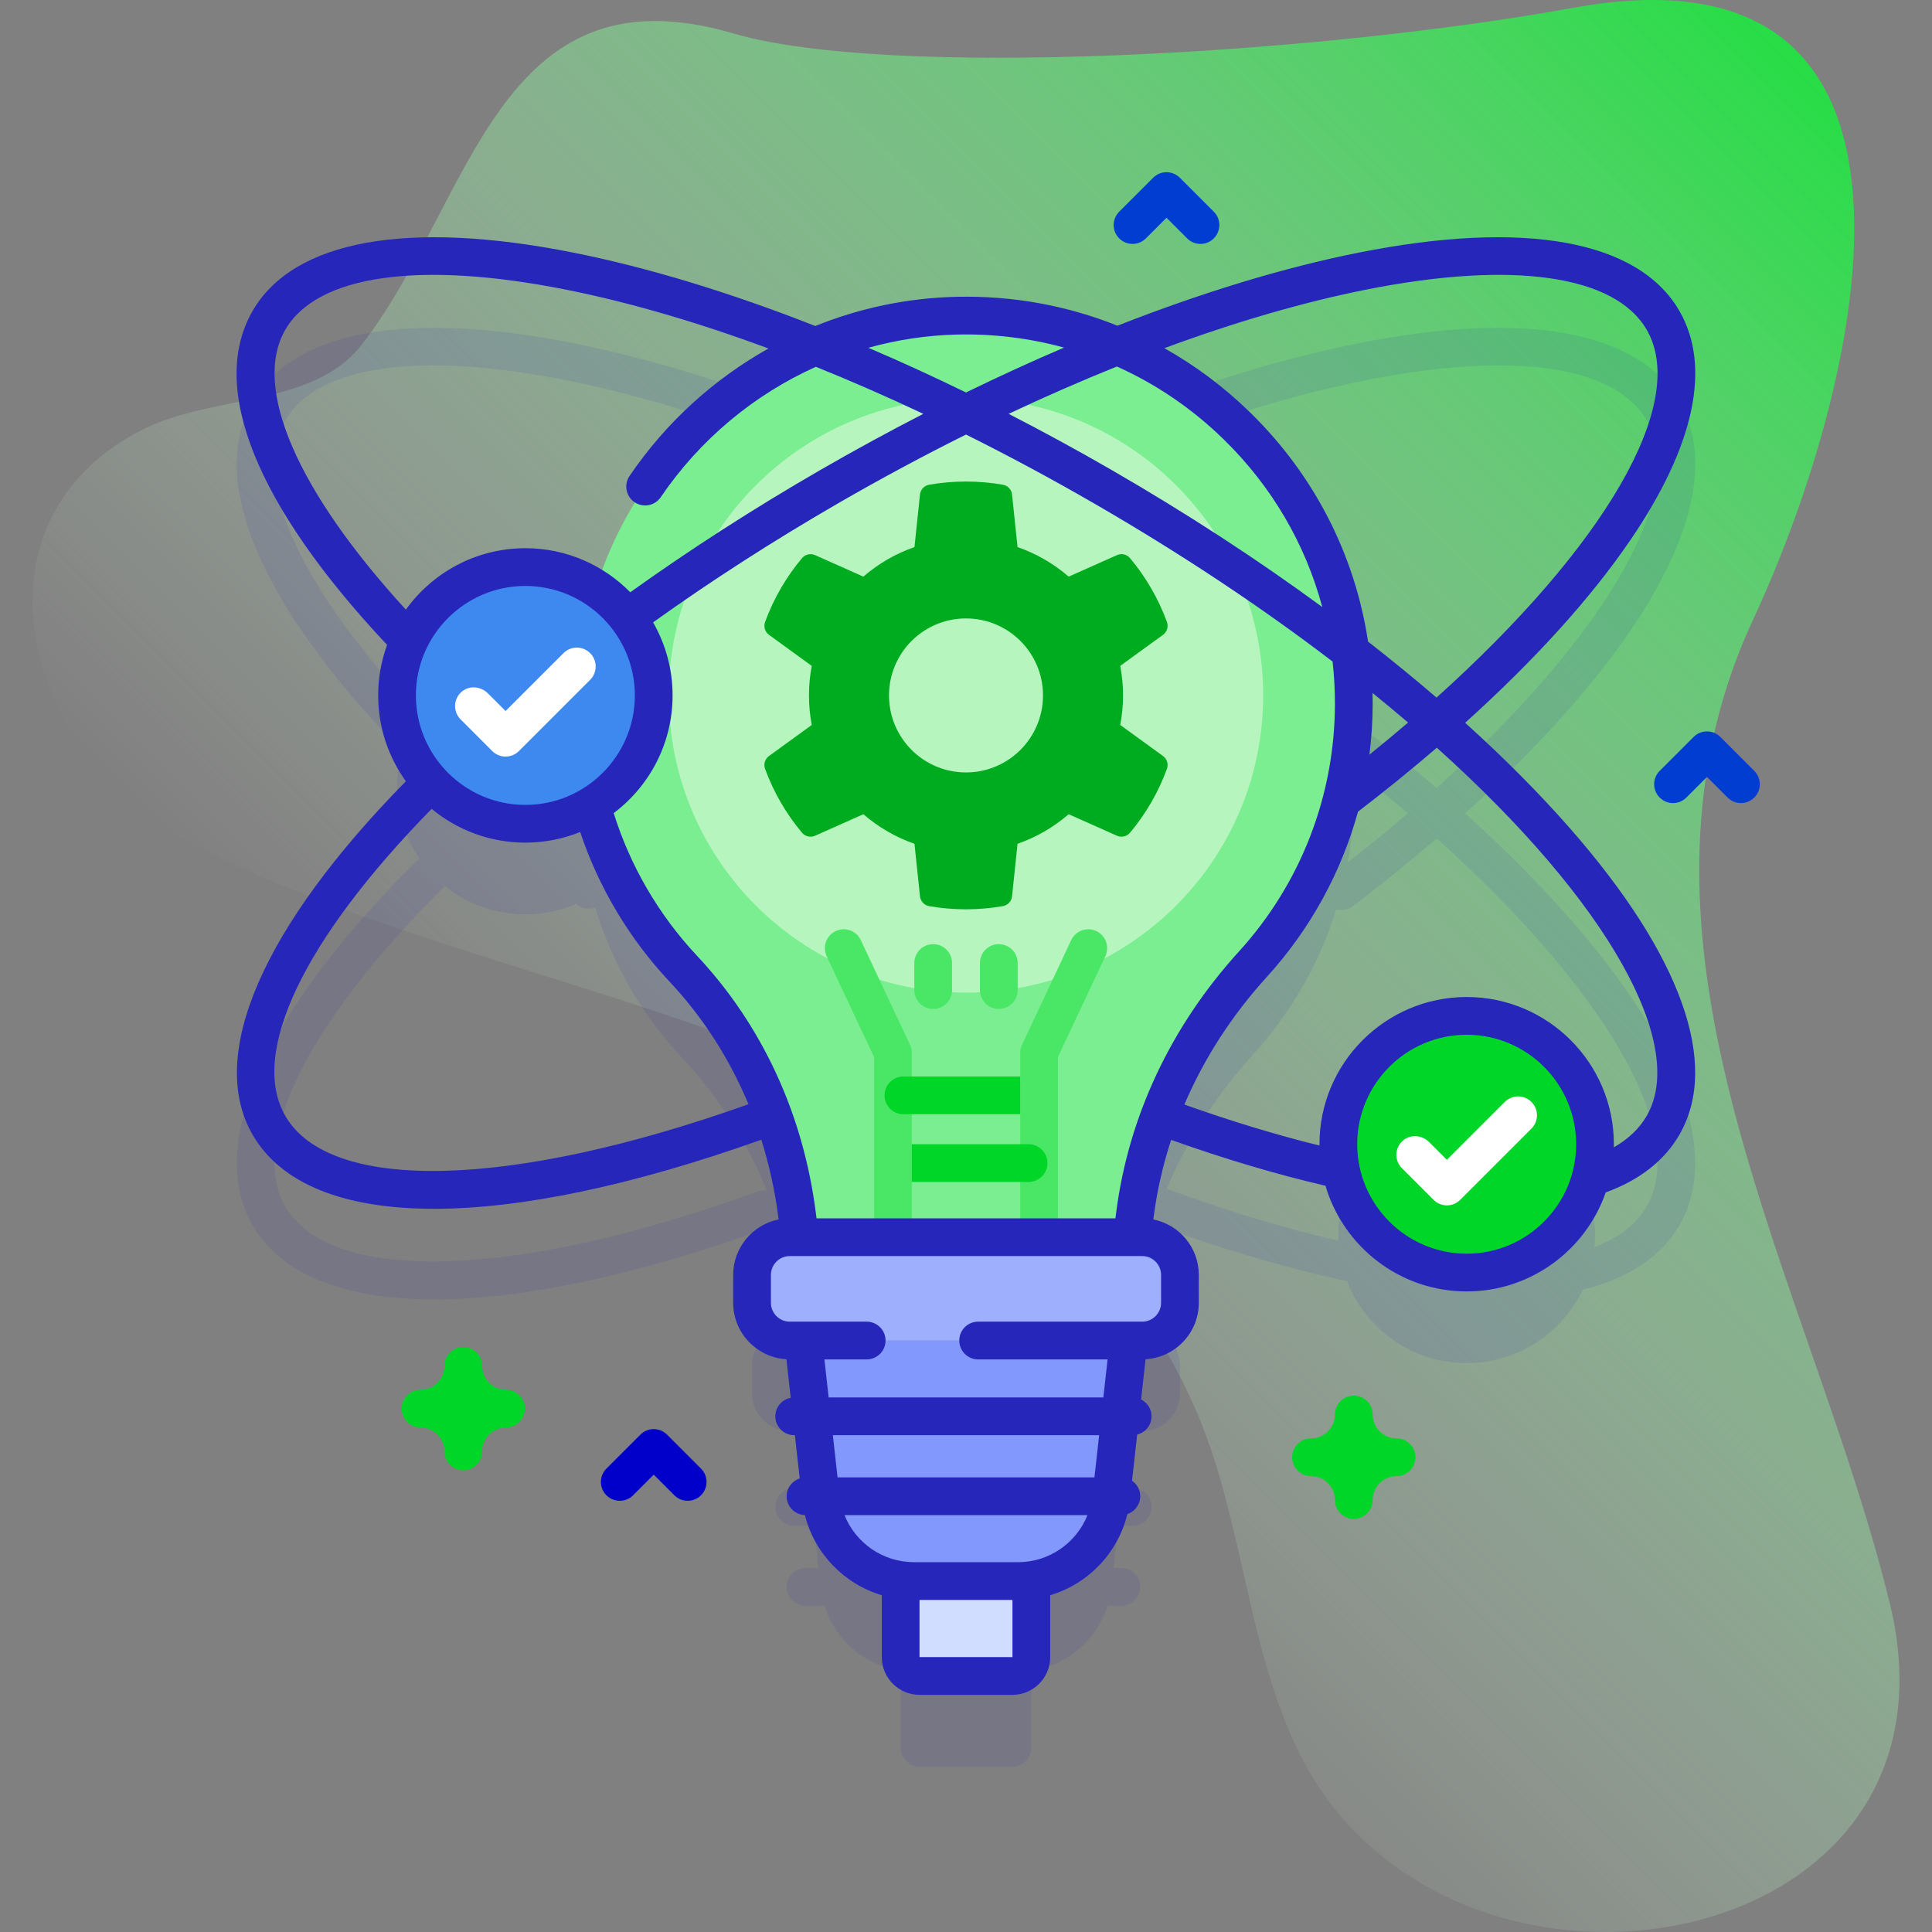 <svg width="512" height="512" viewBox="0 0 512 512" fill="none" xmlns="http://www.w3.org/2000/svg">
<rect x="0" y="0" width="512" height="512" fill="#808080" stroke="none"/>
<g clip-path="url(#clip0_307_7734)">
<path d="M500.792 424.79C479.939 339.612 424.33 250.914 464.559 164.277C494.686 99.397 520.94 -16.812 417.119 2.041C347.357 14.71 235.14 20.829 194.352 8.86C131.543 -9.571 125.13 53.728 95.822 91.39C82.975 107.899 56.565 104.414 37.875 113.807C-10.308 138.022 5.885 200.798 51.193 223.895C140.991 269.673 271.463 271.602 316.377 372.445C329.348 401.569 330.054 434.737 343.795 463.502C381.949 543.375 524.227 520.516 500.792 424.79Z" fill="url(#paint0_linear_307_7734)"/>
<path opacity="0.1" d="M388.28 215.548C406.745 198.904 421.663 182.427 432.193 166.942C449.113 142.061 453.563 121.126 445.06 106.398C434.246 87.668 404.064 82.181 360.078 90.947C338.269 95.294 314.205 102.861 289.177 113.114C278.028 109.314 266.019 107.373 253.517 107.671C242.832 107.921 232.547 109.833 222.901 113.145C197.845 102.876 173.755 95.298 151.924 90.947C107.935 82.179 77.756 87.667 66.942 106.398C58.459 121.09 62.87 141.969 79.696 166.776C86.739 177.159 95.764 187.993 106.508 199.027C105.675 201.975 105.219 205.081 105.219 208.295C105.219 215.397 107.398 221.988 111.121 227.442C105.732 232.772 100.693 238.095 96.051 243.383C66.465 277.093 56.127 305.974 66.941 324.704C74.499 337.794 91.238 344.342 115.043 344.342C138.571 344.342 169.001 337.944 204.278 325.143C205.077 324.853 205.739 324.366 206.271 323.774C208.606 330.982 210.271 338.429 211.242 346.003L212 351.871H209.303C203.78 351.871 199.303 356.348 199.303 361.871V369.254C199.303 374.777 203.78 379.254 209.303 379.254H212.891L214.571 394.335H210.474C207.713 394.335 205.474 396.573 205.474 399.335C205.474 402.097 207.713 404.335 210.474 404.335H215.685L216.932 415.529H213.474C210.713 415.529 208.474 417.767 208.474 420.529C208.474 423.291 210.713 425.529 213.474 425.529H218.504C221.335 434.624 229.193 441.347 238.686 442.717V463.15C238.686 465.911 240.925 468.15 243.686 468.15H268.317C271.078 468.15 273.317 465.911 273.317 463.15V442.717C282.81 441.347 290.668 434.624 293.499 425.529H297.171C299.932 425.529 302.171 423.291 302.171 420.529C302.171 417.767 299.932 415.529 297.171 415.529H295.072L296.319 404.335H300.171C302.932 404.335 305.171 402.097 305.171 399.335C305.171 396.573 302.932 394.335 300.171 394.335H297.433L299.113 379.254H302.701C308.224 379.254 312.701 374.777 312.701 369.254V361.871C312.701 356.348 308.224 351.871 302.701 351.871H299.999L300.762 345.932C301.713 338.522 303.391 331.286 305.702 324.278C305.999 324.466 306.317 324.63 306.66 324.755C324.491 331.275 341.42 336.217 356.968 339.503C361.892 352.219 374.232 361.241 388.687 361.241C402.257 361.241 413.967 353.292 419.424 341.798C431.53 338.789 440.246 333.045 445.062 324.704C455.876 305.974 445.538 277.093 415.952 243.383C407.856 234.162 398.57 224.836 388.28 215.548ZM362.032 100.754C400.916 93.005 428.02 96.884 436.399 111.399C447.617 130.828 425.2 168.853 380.695 208.869C373.128 202.358 365.087 195.883 356.633 189.494C350.219 158.459 329.813 132.551 302.307 118.644C323.358 110.518 343.544 104.439 362.032 100.754ZM358.531 203.578C363.564 207.54 368.427 211.526 373.106 215.527C368.034 219.871 362.711 224.228 357.152 228.577C358.206 222.678 358.762 216.607 358.762 210.406C358.763 208.111 358.679 205.836 358.531 203.578ZM75.601 111.398C83.981 96.883 111.084 93.005 149.968 100.753C168.489 104.445 188.712 110.539 209.802 118.685C185.218 131.181 166.276 153.296 157.918 179.882C152.554 176.347 146.134 174.283 139.229 174.283C127.513 174.283 117.182 180.208 111.065 189.223C80.311 156.765 66.25 127.595 75.601 111.398ZM200.866 315.743C136.803 338.99 87.632 340.545 75.6 319.705C67.221 305.191 77.413 279.777 103.566 249.98C107.988 244.942 112.781 239.869 117.908 234.786C123.741 239.487 131.154 242.306 139.229 242.306C144.005 242.306 148.548 241.317 152.672 239.541C152.779 239.623 152.885 239.705 152.992 239.788C154.394 240.861 156.177 241.069 157.721 240.514C162.368 255.692 170.434 269.375 181.031 280.66C190.588 290.847 198.027 302.702 203.246 315.511C202.468 315.404 201.657 315.456 200.866 315.743ZM436.399 319.705C433.639 324.485 428.916 328.075 422.535 330.51C422.638 329.43 422.696 328.337 422.696 327.23C422.696 308.446 407.469 293.219 388.685 293.219C369.901 293.219 354.674 308.446 354.674 327.23C354.674 327.757 354.69 328.281 354.714 328.803C340.971 325.656 325.99 321.177 310.093 315.364C309.777 315.249 309.457 315.17 309.137 315.12C314.642 302.117 322.418 290.082 332.048 279.497C342.005 268.552 349.627 255.444 354.135 240.964C355.601 241.382 357.235 241.144 358.54 240.148C366.355 234.183 373.76 228.187 380.726 222.199C391.059 231.475 400.365 240.786 408.435 249.981C434.586 279.777 444.779 305.191 436.399 319.705Z" fill="#2626BB"/>
<path d="M268.315 444.151H243.684C240.923 444.151 238.684 441.912 238.684 439.151V409.52H273.315V439.151C273.315 441.912 271.077 444.151 268.315 444.151Z" fill="#D1DDFF"/>
<path d="M294.474 396.874L299.11 355.254H212.89L217.526 396.874C218.929 409.471 229.578 418.999 242.253 418.999H269.748C282.422 418.999 293.071 409.471 294.474 396.874Z" fill="#8298FD"/>
<path d="M358.763 186.406C358.763 213.009 348.641 237.255 332.047 255.497C315.168 274.051 303.954 297.048 300.76 321.933L299.227 333.872H212.775L211.242 322.004C208.119 297.644 197.841 274.576 181.033 256.661C163.984 238.505 153.479 214.145 153.238 187.329C152.741 131.497 197.699 84.978 253.517 83.672C311.406 82.294 358.763 128.814 358.763 186.406Z" fill="#7AEE90"/>
<path d="M256 263.05C299.495 263.05 334.755 227.79 334.755 184.295C334.755 140.8 299.495 105.54 256 105.54C212.505 105.54 177.245 140.8 177.245 184.295C177.245 227.79 212.505 263.05 256 263.05Z" fill="#B6F6BE"/>
<path d="M241.64 279.027V333.877H231.64V280.147L219.07 253.397C217.9 250.897 218.97 247.917 221.47 246.747C223.97 245.567 226.95 246.637 228.12 249.137L241.17 276.907C241.48 277.567 241.64 278.297 241.64 279.027Z" fill="#4AE767"/>
<path d="M292.93 253.397L280.36 280.147V333.877H270.36V279.027C270.36 278.297 270.52 277.567 270.83 276.907L283.88 249.137C285.05 246.637 288.03 245.567 290.53 246.747C293.03 247.917 294.1 250.897 292.93 253.397Z" fill="#4AE767"/>
<path d="M247.302 267.382C244.54 267.382 242.302 265.143 242.302 262.382V255.207C242.302 252.446 244.54 250.207 247.302 250.207C250.064 250.207 252.302 252.446 252.302 255.207V262.382C252.302 265.143 250.064 267.382 247.302 267.382Z" fill="#4AE767"/>
<path d="M264.698 267.382C261.936 267.382 259.698 265.143 259.698 262.382V255.207C259.698 252.446 261.936 250.207 264.698 250.207C267.46 250.207 269.698 252.446 269.698 255.207V262.382C269.698 265.143 267.46 267.382 264.698 267.382Z" fill="#4AE767"/>
<path d="M239.412 285.284C236.651 285.284 234.412 287.522 234.412 290.284C234.412 293.046 236.651 295.284 239.412 295.284H270.36V285.284H239.412Z" fill="#00D627"/>
<path d="M272.588 303.23H241.64V313.23H272.588C275.349 313.23 277.588 310.992 277.588 308.23C277.588 305.468 275.349 303.23 272.588 303.23Z" fill="#00D627"/>
<path d="M297.618 184.295C297.618 181.615 297.358 179.001 296.874 176.468L308.208 168.238C309.276 167.463 309.703 166.071 309.25 164.832C306.975 158.61 303.643 152.895 299.467 147.911C298.621 146.901 297.204 146.577 296 147.113L283.211 152.811C279.268 149.405 274.682 146.726 269.659 144.979L268.204 131.06C268.067 129.748 267.077 128.681 265.777 128.455C262.601 127.902 259.334 127.614 256 127.614C252.666 127.614 249.403 127.902 246.228 128.455C244.929 128.681 243.939 129.748 243.802 131.059L242.342 144.979C237.319 146.726 232.733 149.406 228.796 152.811L216.006 147.113C214.803 146.577 213.386 146.9 212.54 147.91C208.36 152.895 205.027 158.61 202.751 164.833C202.298 166.072 202.725 167.464 203.792 168.239L215.126 176.469C214.642 179.001 214.382 181.616 214.382 184.296C214.382 186.97 214.642 189.585 215.126 192.123L203.793 200.347C202.725 201.122 202.298 202.514 202.751 203.753C205.026 209.98 208.359 215.696 212.54 220.681C213.387 221.691 214.804 222.014 216.007 221.477L228.797 215.774C232.734 219.186 237.32 221.865 242.343 223.612L243.803 237.53C243.941 238.842 244.931 239.909 246.231 240.134C249.405 240.685 252.668 240.977 256.002 240.977C259.335 240.977 262.602 240.686 265.777 240.134C267.077 239.908 268.068 238.841 268.205 237.529L269.659 223.612C274.682 221.865 279.268 219.185 283.211 215.774L296 221.477C297.204 222.014 298.622 221.69 299.468 220.68C303.644 215.695 306.976 209.98 309.251 203.754C309.704 202.515 309.277 201.123 308.209 200.348L296.876 192.124C297.358 189.584 297.618 186.969 297.618 184.295ZM256 204.702C244.731 204.702 235.594 195.565 235.594 184.296C235.594 173.027 244.731 163.89 256 163.89C267.269 163.89 276.406 173.027 276.406 184.296C276.406 195.565 267.269 204.702 256 204.702Z" fill="#00AC1F"/>
<path d="M302.698 355.254H209.302C203.779 355.254 199.302 350.777 199.302 345.254V337.871C199.302 332.348 203.779 327.871 209.302 327.871H302.698C308.221 327.871 312.698 332.348 312.698 337.871V345.254C312.698 350.777 308.221 355.254 302.698 355.254Z" fill="#9EAFFD"/>
<path d="M388.684 337.241C407.468 337.241 422.695 322.014 422.695 303.23C422.695 284.446 407.468 269.219 388.684 269.219C369.9 269.219 354.673 284.446 354.673 303.23C354.673 322.014 369.9 337.241 388.684 337.241Z" fill="#00D627"/>
<path d="M398.78 292.024L383.439 307.365L378.741 302.667C376.895 300.82 373.896 300.521 371.882 302.184C369.572 304.091 369.451 307.518 371.518 309.586L379.904 317.972C380.842 318.91 382.113 319.436 383.439 319.436C384.765 319.436 386.037 318.909 386.974 317.972L405.851 299.095C407.803 297.143 407.804 293.977 405.851 292.024C403.899 290.071 400.733 290.071 398.78 292.024Z" fill="white"/>
<path d="M139.229 218.306C158.013 218.306 173.24 203.079 173.24 184.295C173.24 165.511 158.013 150.284 139.229 150.284C120.445 150.284 105.218 165.511 105.218 184.295C105.218 203.079 120.445 218.306 139.229 218.306Z" fill="#3E89F0"/>
<path d="M388.277 191.548C406.743 174.906 421.662 158.429 432.193 142.942C449.113 118.061 453.563 97.126 445.06 82.4C434.246 63.669 404.066 58.18 360.076 66.947C340.294 70.889 318.66 77.475 296.132 86.316C282.755 80.951 268.288 78.307 253.392 78.66C240.455 78.966 227.828 81.644 216.061 86.391C193.464 77.512 171.762 70.9 151.924 66.946C107.933 58.183 77.754 63.67 66.939 82.4C55.249 102.652 67.917 134.015 102.586 170.902C101.054 175.081 100.217 179.592 100.217 184.296C100.217 192.78 102.948 200.634 107.565 207.042C69.598 245.662 54.792 279.667 66.939 300.71C74.495 313.799 91.232 320.347 115.033 320.346C137.997 320.346 167.55 314.232 201.756 302.034C203.843 308.653 205.37 315.538 206.28 322.642L206.348 323.167C199.486 324.542 194.3 330.611 194.3 337.872V345.255C194.3 353.226 200.553 359.745 208.409 360.21L209.547 370.429C207.228 370.863 205.471 372.891 205.471 375.336C205.471 378.098 207.71 380.336 210.471 380.336H210.651L211.928 391.798C209.927 392.451 208.471 394.311 208.471 396.53C208.471 399.232 210.619 401.419 213.298 401.513C215.904 411.777 223.738 419.782 233.683 422.749V439.152C233.683 444.666 238.169 449.152 243.683 449.152H268.314C273.828 449.152 278.314 444.666 278.314 439.152V422.749C288.344 419.756 296.223 411.637 298.761 401.247C300.736 400.579 302.168 398.731 302.168 396.53C302.168 394.821 301.308 393.317 300.001 392.415L301.364 380.176C303.544 379.638 305.168 377.683 305.168 375.336C305.168 373.381 304.035 371.706 302.399 370.884L303.588 360.21C311.444 359.745 317.697 353.226 317.697 345.255V337.872C317.697 330.609 312.507 324.539 305.642 323.166L305.717 322.579C306.614 315.603 308.181 308.752 310.36 302.082C324.632 307.164 338.357 311.242 351.262 314.237C356.025 330.404 370.993 342.242 388.683 342.242C405.721 342.242 420.233 331.258 425.536 316.004C434.529 312.719 441.095 307.585 445.059 300.711C455.873 281.981 445.535 253.1 415.948 219.388C407.855 210.164 398.568 200.837 388.277 191.548ZM362.031 76.755C400.916 69.005 428.021 72.887 436.4 87.401C447.621 106.834 425.203 144.858 380.693 184.87C374.911 179.894 368.853 174.94 362.544 170.028C359.068 147.026 348.277 125.889 331.3 109.307C324.395 102.562 316.755 96.864 308.57 92.272C327.361 85.327 345.383 80.072 362.031 76.755ZM295.8 321.305L295.599 322.871H216.394L216.199 321.365C212.848 295.206 201.948 271.651 184.677 253.25C174.579 242.482 166.995 229.459 162.641 215.479C172.107 208.354 178.24 197.029 178.24 184.296C178.24 177.251 176.353 170.642 173.073 164.931C188.503 153.89 205.046 143.242 222.34 133.25C233.559 126.773 244.815 120.732 256 115.159C267.185 120.732 278.441 126.773 289.66 133.25C313.46 146.993 334.686 161.207 353.148 175.318C353.556 178.97 353.771 182.668 353.771 186.401C353.771 210.77 344.744 234.116 328.353 252.135C310.328 271.941 299.072 295.859 295.8 321.305ZM110.218 184.296C110.218 168.299 123.233 155.284 139.23 155.284C155.227 155.284 168.241 168.299 168.241 184.296C168.241 200.293 155.227 213.307 139.23 213.307C123.233 213.307 110.218 200.293 110.218 184.296ZM267.306 109.673C276.974 105.112 286.558 100.922 295.989 97.13C306.355 101.778 315.929 108.27 324.313 116.46C337.047 128.898 345.938 144.162 350.421 160.87C333.231 148.261 314.481 136.036 294.66 124.59C285.553 119.332 276.416 114.354 267.306 109.673ZM363.736 183.641C366.977 186.263 370.114 188.877 373.158 191.48C369.847 194.317 366.429 197.159 362.907 200C363.475 195.514 363.771 190.974 363.771 186.399C363.77 185.479 363.758 184.559 363.736 183.641ZM253.627 88.659C263.359 88.437 272.887 89.622 281.991 92.114C273.408 95.779 264.728 99.754 256 104.012C247.311 99.773 238.669 95.815 230.124 92.164C237.723 90.05 245.609 88.849 253.627 88.659ZM75.6 87.4C83.98 72.885 111.086 69.006 149.969 76.754C166.683 80.085 184.781 85.367 203.653 92.352C189.149 100.481 176.46 111.964 166.834 126.14C165.282 128.424 165.877 131.534 168.161 133.085C170.446 134.637 173.556 134.043 175.106 131.757C185.509 116.438 199.844 104.579 216.205 97.206C225.572 100.977 235.091 105.142 244.693 109.671C235.583 114.352 226.446 119.33 217.338 124.589C199.679 134.792 182.785 145.672 167.027 156.959C159.945 149.758 150.102 145.282 139.229 145.282C126.198 145.282 114.647 151.711 107.559 161.556C78.736 130.122 66.801 102.644 75.6 87.4ZM75.6 295.71C66.03 279.131 80.512 248.896 114.392 214.356C121.144 219.944 129.801 223.307 139.229 223.307C144.362 223.307 149.262 222.301 153.755 220.491C158.644 235.132 166.748 248.749 177.384 260.092C186.28 269.57 193.332 280.555 198.35 292.633C135.521 315.015 87.474 316.275 75.6 295.71ZM221.961 391.529L220.714 380.335H291.285L290.038 391.529H221.961ZM243.685 439.15V423.999H268.316V439.15H243.685ZM269.748 413.999H242.253C233.953 413.999 226.763 408.904 223.808 401.529H288.193C285.238 408.904 278.048 413.999 269.748 413.999ZM307.698 337.871V345.254C307.698 348.011 305.455 350.254 302.698 350.254H259.217C256.456 350.254 254.217 352.492 254.217 355.254C254.217 358.016 256.456 360.254 259.217 360.254H293.523L292.4 370.335H219.6L218.477 360.254H229.678C232.439 360.254 234.678 358.016 234.678 355.254C234.678 352.492 232.439 350.254 229.678 350.254H209.301C206.544 350.254 204.301 348.011 204.301 345.254V337.871C204.301 335.114 206.544 332.871 209.301 332.871H302.697C305.455 332.871 307.698 335.114 307.698 337.871ZM388.685 332.241C372.688 332.241 359.673 319.227 359.673 303.23C359.673 287.233 372.688 274.218 388.685 274.218C404.682 274.218 417.696 287.233 417.696 303.23C417.696 319.227 404.682 332.241 388.685 332.241ZM436.398 295.713C434.474 299.049 431.551 301.838 427.674 304.057C427.68 303.781 427.695 303.508 427.695 303.23C427.695 281.719 410.195 264.218 388.684 264.218C367.173 264.218 349.672 281.719 349.672 303.23C349.672 303.348 349.68 303.463 349.681 303.581C338.318 300.786 326.315 297.143 313.869 292.717C319.067 280.535 326.425 269.111 335.748 258.865C347.228 246.243 355.426 231.251 359.882 215.108C367.22 209.471 374.195 203.809 380.773 198.153C426.802 239.505 447.118 277.145 436.398 295.713Z" fill="#2626BB"/>
<path d="M149.325 173.089L133.984 188.43L129.286 183.732C127.44 181.885 124.441 181.586 122.427 183.249C120.117 185.156 119.996 188.583 122.063 190.651L130.449 199.037C131.387 199.975 132.658 200.501 133.984 200.501C135.31 200.501 136.582 199.974 137.519 199.037L156.396 180.16C158.348 178.208 158.349 175.042 156.396 173.089C154.444 171.137 151.278 171.136 149.325 173.089Z" fill="white"/>
<path d="M358.769 402.521C356.008 402.521 353.769 400.283 353.769 397.521C353.769 394.029 350.928 391.187 347.436 391.187C344.675 391.187 342.436 388.949 342.436 386.187C342.436 383.425 344.675 381.187 347.436 381.187C350.928 381.187 353.769 378.346 353.769 374.854C353.769 372.092 356.008 369.854 358.769 369.854C361.53 369.854 363.769 372.092 363.769 374.854C363.769 378.346 366.61 381.187 370.102 381.187C372.863 381.187 375.102 383.425 375.102 386.187C375.102 388.949 372.863 391.187 370.102 391.187C366.61 391.187 363.769 394.029 363.769 397.521C363.769 400.282 361.53 402.521 358.769 402.521Z" fill="#00D627"/>
<path d="M122.777 389.649C120.016 389.649 117.777 387.411 117.777 384.649C117.777 381.157 114.936 378.316 111.444 378.316C108.683 378.316 106.444 376.078 106.444 373.316C106.444 370.554 108.683 368.316 111.444 368.316C114.936 368.316 117.777 365.475 117.777 361.983C117.777 359.221 120.016 356.983 122.777 356.983C125.538 356.983 127.777 359.221 127.777 361.983C127.777 365.475 130.618 368.316 134.11 368.316C136.871 368.316 139.11 370.554 139.11 373.316C139.11 376.078 136.871 378.316 134.11 378.316C130.618 378.316 127.777 381.157 127.777 384.649C127.777 387.411 125.539 389.649 122.777 389.649Z" fill="#00D627"/>
<path d="M182.241 397.73C180.961 397.73 179.682 397.242 178.705 396.265L173.241 390.801L167.777 396.265C165.824 398.218 162.659 398.218 160.706 396.265C158.753 394.313 158.753 391.147 160.706 389.195L169.706 380.195C171.659 378.242 174.824 378.242 176.777 380.195L185.777 389.195C187.73 391.147 187.73 394.313 185.777 396.265C184.8 397.242 183.521 397.73 182.241 397.73Z" fill="#0000CA"/>
<path d="M318.136 64.638C316.856 64.638 315.577 64.15 314.6 63.173L309.136 57.709L303.672 63.173C301.719 65.126 298.554 65.126 296.601 63.173C294.648 61.221 294.648 58.055 296.601 56.103L305.601 47.103C307.554 45.15 310.719 45.15 312.672 47.103L321.672 56.103C323.625 58.055 323.625 61.221 321.672 63.173C320.695 64.149 319.416 64.638 318.136 64.638Z" fill="#003DD0"/>
<path d="M461.367 212.827C460.087 212.827 458.808 212.339 457.831 211.362L452.367 205.898L446.903 211.362C444.95 213.315 441.785 213.315 439.832 211.362C437.879 209.41 437.879 206.244 439.832 204.292L448.832 195.292C450.785 193.339 453.95 193.339 455.903 195.292L464.903 204.292C466.856 206.244 466.856 209.41 464.903 211.362C463.926 212.339 462.647 212.827 461.367 212.827Z" fill="#003DD0"/>
</g>
<defs>
<linearGradient id="paint0_linear_307_7734" x1="191.415" y1="369.692" x2="511.869" y2="49.237" gradientUnits="userSpaceOnUse">
<stop stop-color="#E8FBE9" stop-opacity="0"/>
<stop offset="1" stop-color="#26DD45"/>
</linearGradient>
<clipPath id="clip0_307_7734">
<rect width="512" height="512" fill="white"/>
</clipPath>
</defs>
</svg>
